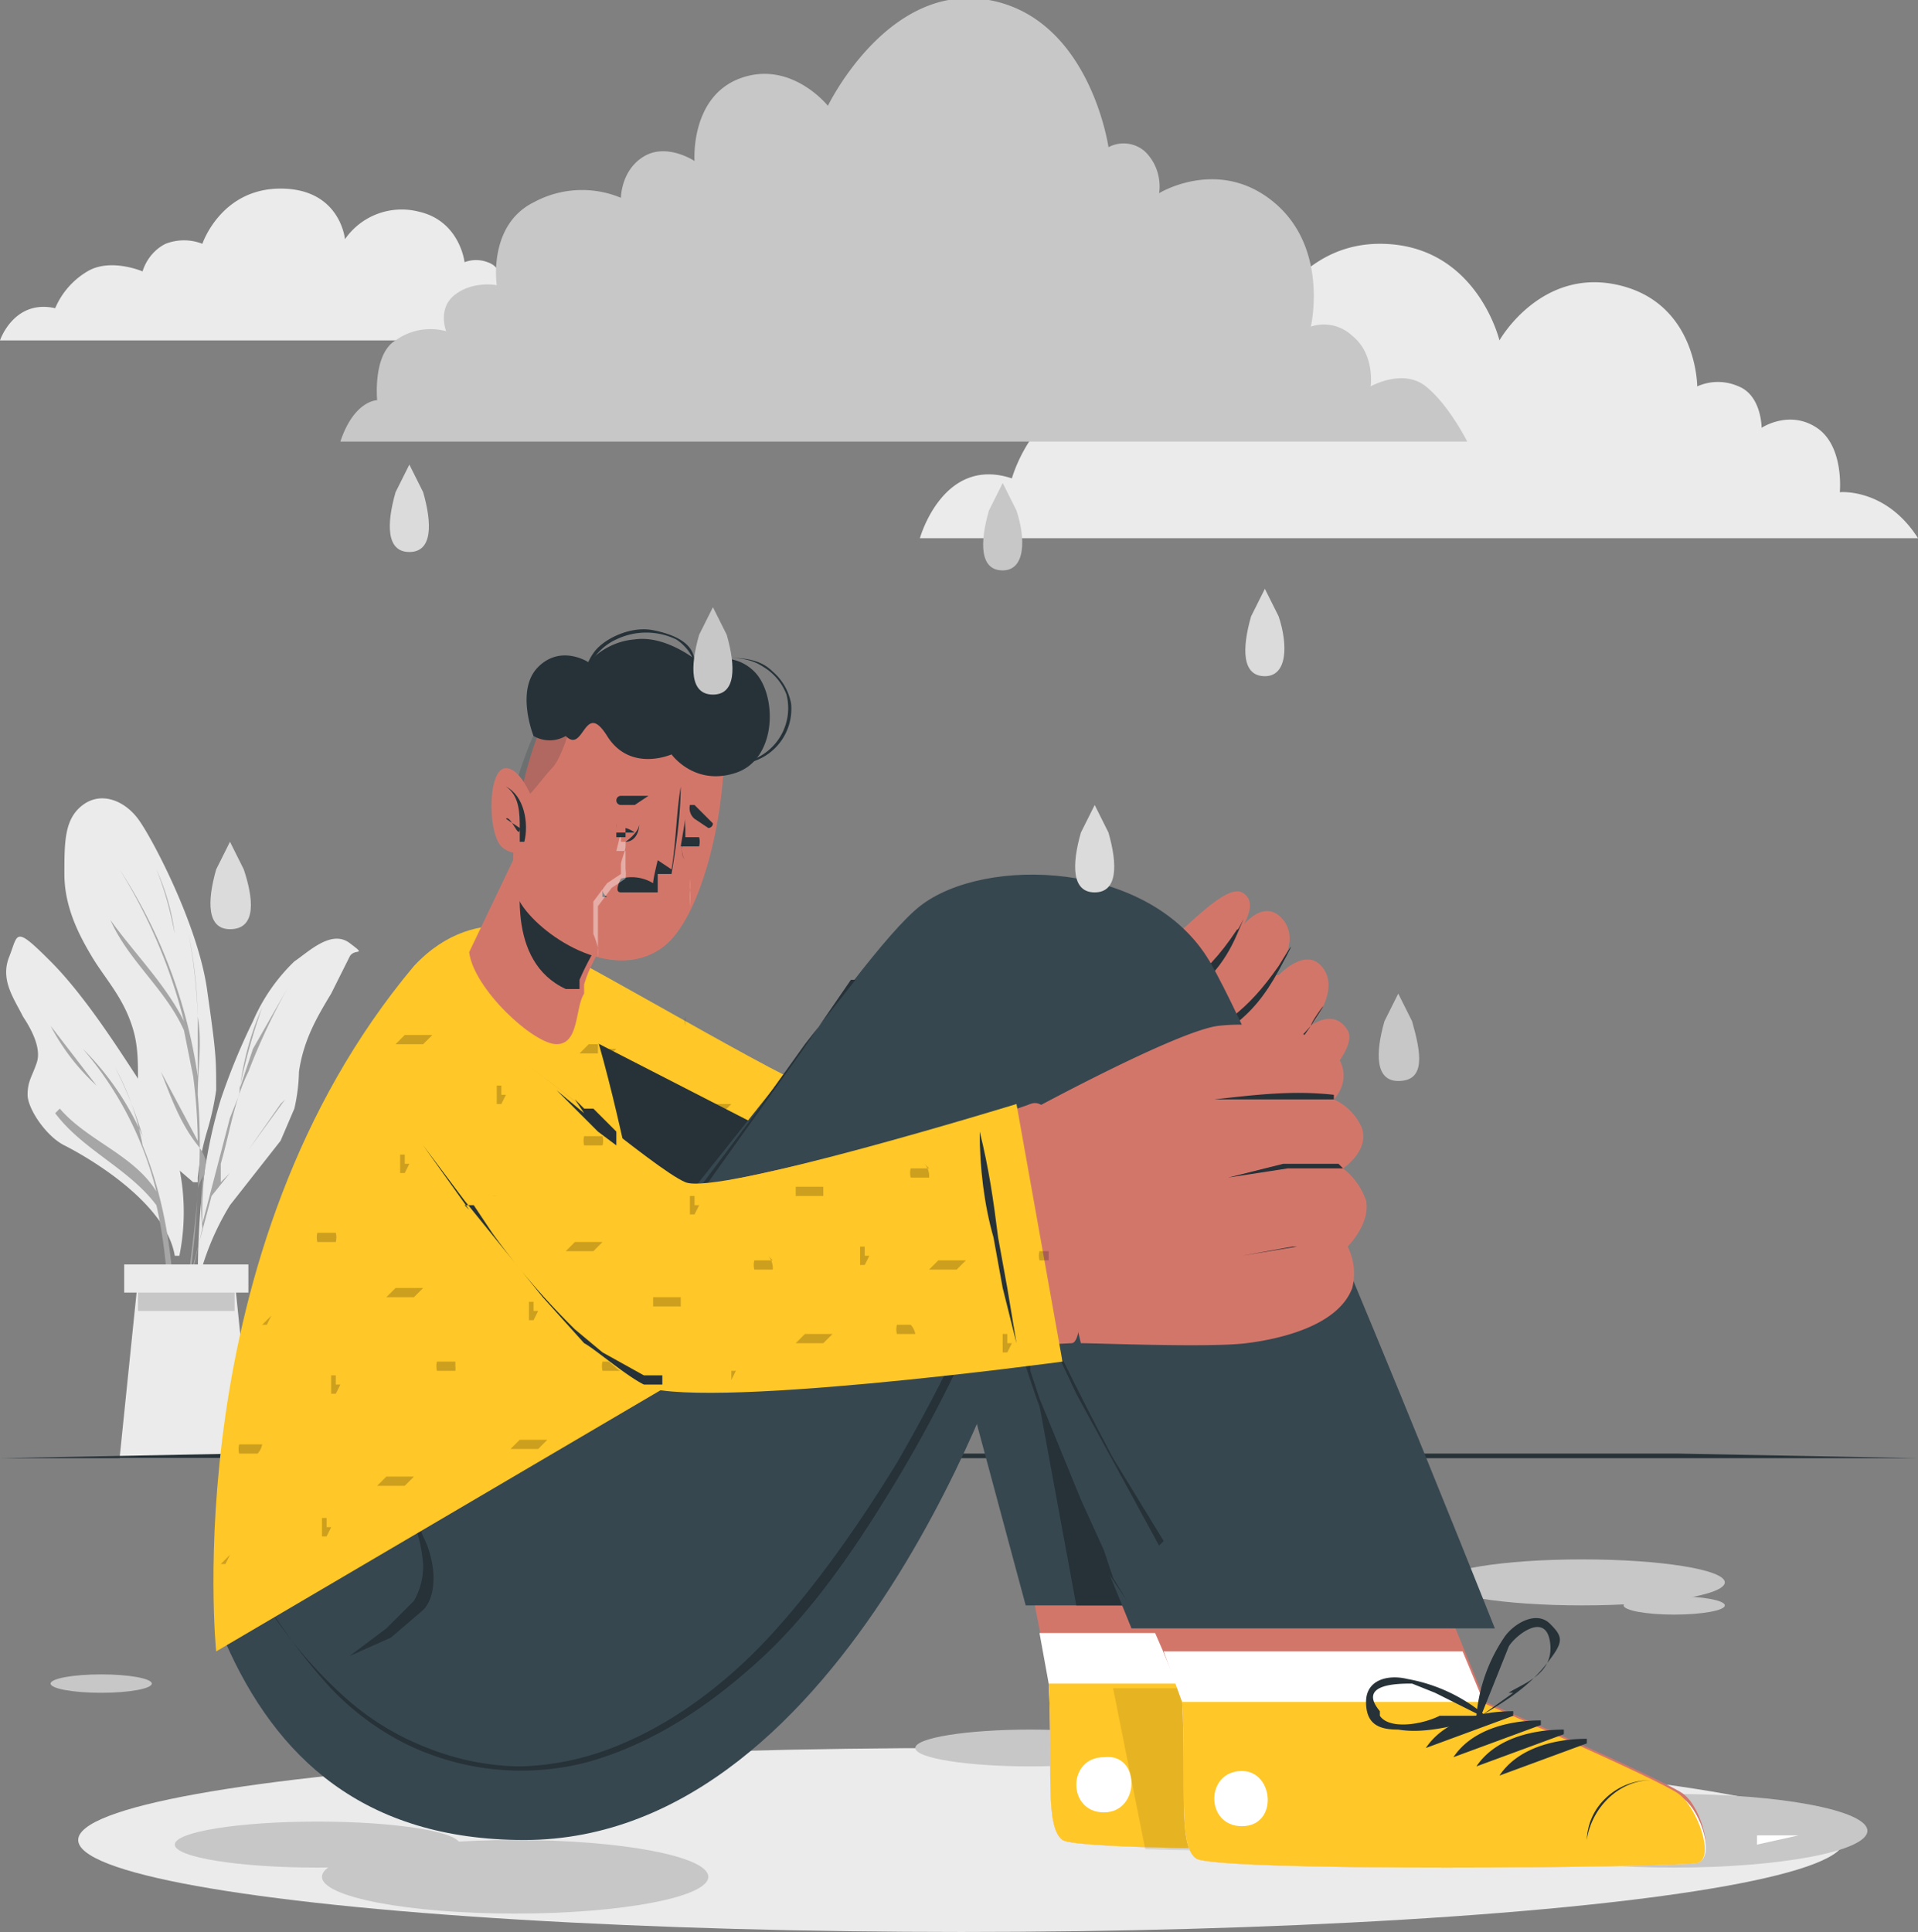 <svg xmlns="http://www.w3.org/2000/svg" viewBox="0 0 417 420"><rect x="0" y="0" width="417" height="420" fill="#808080" stroke="none"/><title>Asset 1</title><g id="Layer_2" data-name="Layer 2"><g id="Background_Complete" data-name="Background Complete"><path d="M417,117H200s5-18,20-13c0,0,3-11,12-16s19,0,19,0,2-8,8-11,13,0,13,0,7-24,28-24,26,21,26,21,9-16,26-12,17,22,17,22a11,11,0,0,1,9,0c5,2,5,9,5,9s6-4,12,0,5,14,5,14S410,106,417,117Z" fill="#ebebeb"/><path d="M130,74H0s3-9,12-7a17,17,0,0,1,7-8c5-3,12,0,12,0s1-4,5-6a11,11,0,0,1,8,0s4-12,17-12S75,52,75,52a15,15,0,0,1,16-6c9,2,10,11,10,11a7,7,0,0,1,5,0c3,1,3,4,3,4a8,8,0,0,1,7,0c4,2,3,7,3,7A13,13,0,0,1,130,74Z" fill="#ebebeb"/><path d="M45,246a57,57,0,0,0-2,10s0,1,0,1H42l-7-6a14,14,0,0,1-4-6c-2-7,0-14-2-21s-6-11-9-16-6-11-6-18,0-12,4-15,9-1,12,3,13,23,15,37,2,15,2,22A60,60,0,0,1,45,246Z" fill="#ebebeb"/><path d="M43,259a127,127,0,0,0,0-21h0c0-6,1-11,0-17a101,101,0,0,0-2-18h0a119,119,0,0,1,2,18q0,5,0,10v3h0a112,112,0,0,0-17-45h0a116,116,0,0,1,14,33c-4-8-11-15-16-22h0c4,9,12,15,16,24l2,10a117,117,0,0,1,1,14l-8-15h0c2,5,4,11,8,16s0,7,0,10-2,18-3,27h0A209,209,0,0,0,43,259Z" fill="#a6a6a6"/><path d="M34,189h0c2,5,3,9,4,14h0A50,50,0,0,0,34,189Z" fill="#a6a6a6"/><path d="M76,208l-4,8c-3,5-6,10-7,17a39,39,0,0,1-1,8l-3,7L50,262a58,58,0,0,0-7,17H43c0-14,1-27,5-40a140,140,0,0,1,7-17,40,40,0,0,1,9-13c3-2,8-7,12-4S77,206,76,208Z" fill="#ebebeb"/><path d="M62,239l-8,11-4,5-2,2v-4c2-7,3-14,6-20a138,138,0,0,1,9-19h0l-8,14-3,9a132,132,0,0,1,5-18h0a63,63,0,0,0-5,19h0l-2,5-6,23a82,82,0,0,1,1-15h0a48,48,0,0,0-1,16l-2,9c-1,6-3,13-4,19h0l2-10,2-10,4-15,4-5,4-5,7-10Z" fill="#a6a6a6"/><path d="M63,233l-8,12h0l8-12Z" fill="#a6a6a6"/><path d="M5,221c2,3,4,7,3,10s-2,4-2,7,4,9,8,11,22,12,24,24h1a48,48,0,0,0,0-19c-1-6-4-12-8-18s-12-19-20-27-7-6-9-1S3,217,5,221Z" fill="#ebebeb"/><path d="M13,241c6,7,16,10,21,18a75,75,0,0,0-16-31h0a61,61,0,0,1,13,19,87,87,0,0,0-6-15h0a56,56,0,0,1,6,17c7,17,8,37,6,55h0c0-14,0-29-3-42h0c-6-8-16-12-22-20Z" fill="#a6a6a6"/><path d="M12,236l10,9h0l-10-9Z" fill="#a6a6a6"/><path d="M11,223l10,13h0a47,47,0,0,1-10-13Z" fill="#a6a6a6"/><polygon points="26 317 55 317 51 278 30 278 26 317" fill="#ebebeb"/><polygon points="30 285 51 285 51 278 30 278 30 285" fill="#c7c7c7"/><rect x="27" y="274" width="27" height="6.12" transform="translate(81 555) rotate(180)" fill="#ebebeb"/></g><g id="Floor"><polygon points="0 317 52 316 104 316 209 316 313 316 365 316 417 317 365 317 313 317 209 317 104 317 52 317 0 317" fill="#263238"/></g><g id="Shadow"><ellipse cx="209" cy="400" rx="192" ry="20" fill="#ebebeb"/></g><g id="Puddles"><ellipse cx="69" cy="401" rx="31" ry="5" fill="#c7c7c7"/><path d="M56,403h0Z" fill="#fff"/><path d="M69,404h0Z" fill="#fff"/><path d="M87,403h0Z" fill="#fff"/><path d="M69,398h0Z" fill="#fff"/><path d="M60,402H52a0,0,0,0,1,0,0h8Z" fill="#fff"/><path d="M69,402h0Z" fill="#fff"/><path d="M82,402h0Z" fill="#fff"/><path d="M69,399h0Z" fill="#fff"/><ellipse cx="344" cy="344" rx="31" ry="5" fill="#c7c7c7"/><path d="M330,347h0Z" fill="#fff"/><path d="M343,347h0Z" fill="#fff"/><path d="M361,346h0Z" fill="#fff"/><path d="M343,341h0Z" fill="#fff"/><path d="M334,346h0Z" fill="#fff"/><path d="M343,346h0Z" fill="#fff"/><path d="M356,345h0Z" fill="#fff"/><path d="M343,342h0Z" fill="#fff"/><ellipse cx="364" cy="349" rx="11" ry="2" fill="#c7c7c7"/><path d="M368,348h0Z" fill="#fff"/><path d="M364,348h0Z" fill="#fff"/><path d="M359,348h0Z" fill="#fff"/><path d="M364,350h0Z" fill="#fff"/><path d="M367,349h0Z" fill="#fff"/><path d="M364,349h0Z" fill="#fff"/><path d="M361,349h0Z" fill="#fff"/><path d="M364,350h0Z" fill="#fff"/><ellipse cx="364" cy="398" rx="42" ry="8" fill="#c7c7c7"/><path d="M382,401l9-2h2l-9-2h0l9,2H382Z" fill="#fff"/><path d="M365,402h0Z" fill="#fff"/><path d="M340,400h0Z" fill="#fff"/><path d="M365,392h0Z" fill="#fff"/><path d="M377,400h0Z" fill="#fff"/><path d="M365,400h0Z" fill="#fff"/><path d="M347,399h0Z" fill="#fff"/><path d="M365,394h0Z" fill="#fff"/><ellipse cx="224" cy="380" rx="25" ry="4" fill="#c7c7c7"/><path d="M213,381h0Z" fill="#fff"/><path d="M224,381h0Z" fill="#fff"/><path d="M238,380h0Z" fill="#fff"/><path d="M224,377h0Z" fill="#fff"/><path d="M216,380h0Z" fill="#fff"/><path d="M224,380h0Z" fill="#fff"/><path d="M234,380h0Z" fill="#fff"/><path d="M224,378h0Z" fill="#fff"/><ellipse cx="112" cy="408" rx="42" ry="8" fill="#c7c7c7"/><path d="M131,404l10,2h2l-10,2h0l10-2h-2Z" fill="#fff"/><path d="M112,403h0Z" fill="#fff"/><path d="M86,405h0Z" fill="#fff"/><path d="M112,414h0Z" fill="#fff"/><path d="M126,405h0Z" fill="#fff"/><path d="M112,405h0Z" fill="#fff"/><path d="M93,406h0Z" fill="#fff"/><path d="M112,411h0Z" fill="#fff"/><ellipse cx="22" cy="366" rx="11" ry="2" fill="#c7c7c7"/><path d="M18,367h0Z" fill="#fff"/><path d="M22,367h0Z" fill="#fff"/><path d="M28,366h0Z" fill="#fff"/><path d="M22,364h0Z" fill="#fff"/><path d="M19,366H16a0,0,0,0,1,0,0h3Z" fill="#fff"/><path d="M22,366h0Z" fill="#fff"/><path d="M27,366h0Z" fill="#fff"/><path d="M22,365h0Z" fill="#fff"/></g><g id="Character"><path d="M111,224c19,24,54,60,66,59s48-9,66-22c5-3-15-46-20-42s-35,19-42,20-43-23-63-33S104,215,111,224Z" fill="#d3766a"/><path d="M215,226l13,21h0l10,16h4a159,159,0,0,0,32-16c6-4,22-18,19-23s-8-1-8-1,6-7,3-12-8-1-10,1h-1s6-7,2-12-9,1-10,3h0c1-1,5-7,1-9s-14,10-21,15l-5,3-11,6Z" fill="#d3766a"/><path d="M247,221l10-4c5-3,9-7,12-14s0,0,0-1h0c-4,6-7,9-11,12l-10,5Z" fill="#263238"/><path d="M255,230c11-5,17-8,23-19s0-1,0-1h0c-7,10-12,13-23,19Z" fill="#263238"/><path d="M285,223c-8,9-13,13-24,17h0c12-3,18-8,24-17S285,222,285,223Z" fill="#263238"/><path d="M232,244h2c6-8,1-21,1-21l9-4c4-2,8-6,9-9h0a6,6,0,0,0,0-3h0c-1-2-7-2-14,0s-15,5-18,7-13,18-13,18S223,251,232,244Z" fill="#d3766a"/><path d="M252,206c-2,8-12,11-18,14a1,1,0,0,0,0,1c2,7,3,17-2,23h0c6-6,6-16,3-23s16-7,17-15Z" fill="#263238"/><path d="M232,269l-27-42s-20,10-24,11-50-27-65-34-17,1-7,18,53,59,65,62S232,269,232,269Z" fill="#ffc727"/><path d="M133,228h-5l-2,2h6l2-2Zm92,43h0Zm3-3h0A5,5,0,0,0,229,268Zm-28-15h-4a4,4,0,0,0,0,2h4A4,4,0,0,0,201,253Zm-34,20h0A4,4,0,0,0,167,273Zm-17-52h0a4,4,0,0,0,0,2h0Zm-19,25h0Zm-18-34h-4a4,4,0,0,0,0,2h4A4,4,0,0,0,112,213Zm46,28h-5l-2,2h6l2-2Zm51-8h-5v2h6Zm-31,25h-5v2h6v-2Zm32,17h-5l-2,2h6l2-2Zm-24-32h-1v-4h1v2h1Zm3,33h-1v-4h1v2h1Zm-37-12h-1v-4h1v2h1Z" opacity="0.2"/><path d="M199,234l11,19,6,9,7,9h0l-6-9-6-9-12-18Z" fill="#263238"/><path d="M173,240l-8,4h0l9-3,9-3h0Z" fill="#263238"/><path d="M220,273c-15,5-39,12-46,10s-55-45-65-62l-4-7Z" fill="#263238"/><path d="M340,401c-4,1-105,2-109-1s-2-16-3-34c0-4-13-66-13-66h68l11,66s39,17,43,20S343,400,340,401Z" fill="#d3766a"/><path d="M340,401c-4,1-105,2-109-1s-2-16-3-34l-2-11h66l2,10s39,17,43,20S343,400,340,401Z" fill="#fff"/><path d="M340,401c-4,1-105,2-109-1s-2-16-3-34h65s39,17,43,20S343,400,340,401Z" fill="#ffc727"/><path d="M338,397H236s0,0,0,0H338S339,397,338,397Z" fill="#263238"/><path d="M330,383a14,14,0,0,0-10,4,13,13,0,0,0-4,9h0c1-7,7-13,14-13A0,0,0,0,0,330,383Z" fill="#263238"/><path d="M300,368c-7,0-15,2-19,8h0l19-8A0,0,0,0,0,300,368Z" fill="#263238"/><path d="M305,370c-7,0-15,2-19,8h0l19-8A0,0,0,0,0,305,370Z" fill="#263238"/><path d="M310,372c-7,0-15,2-19,8h0l19-8A0,0,0,0,0,310,372Z" fill="#263238"/><path d="M316,374c-7,0-15,2-19,8h0l19-8A0,0,0,0,0,316,374Z" fill="#263238"/><path d="M240,382c-8,0-8,12,0,12S248,381,240,382Z" fill="#fff"/><path d="M307,349c-3-3-8,0-10,3a36,36,0,0,0-6,17h1c5-3,10-6,14-11S310,352,307,349Zm-8,15-7,5,4-10,2-5c1-2,8-8,9-1S301,362,299,364Z" fill="#263238"/><path d="M274,372c6,1,12-1,18-2a1,1,0,0,0,1-1,0,0,0,0,0,0,0,36,36,0,0,0-17-8c-4-1-9,0-9,5S271,372,274,372Zm-4-4c-5-6,4-6,7-6l5,2,10,5h-9C279,371,273,372,270,369Z" fill="#263238"/><path d="M340,401c-3,1-61,2-91,1l-7-35h52s39,17,43,20S343,400,340,401Z" opacity="0.1"/><path d="M260,214c14,24,37,135,37,135H223l-14-52s-18,61-75,91c-25,13-71,5-81-35l48-60s16,4,23-3c23-24,61-78,75-88S247,192,260,214Z" fill="#37474f"/><path d="M194,242a66,66,0,0,0,2,8l2,8h0v-2l-3-7h0l2,7,2,3v2h0c0,1,9,32,10,34h0l-10-38-2-8a69,69,0,0,0-2-8Z" fill="#263238"/><path d="M291,336H226s0,0,0,0h65S291,336,291,336Z" fill="#263238"/><path d="M298,349H234L206,197c18-7,43-2,54,17S298,349,298,349Z" fill="#263238"/><path d="M369,405c-4,1-105,2-109-1s-2-16-3-34c0-4-27-61-27-61h68l25,61s39,17,43,20S373,404,369,405Z" fill="#d3766a"/><path d="M369,405c-4,1-105,2-109-1s-2-16-3-34l-4-11h65l5,12s39,17,43,20S373,404,369,405Z" fill="#fff"/><path d="M369,405c-4,1-105,2-109-1s-2-16-3-34h65s39,17,43,20S373,404,369,405Z" fill="#ffc727"/><path d="M368,401H265s0,0,0,0H368S368,401,368,401Z" fill="#263238"/><path d="M359,387a14,14,0,0,0-10,4,13,13,0,0,0-4,9h0c1-7,7-13,14-13A0,0,0,0,0,359,387Z" fill="#263238"/><path d="M329,372c-7,0-15,2-19,8h0l19-7A0,0,0,0,0,329,372Z" fill="#263238"/><path d="M335,374c-7,0-15,2-19,8h0l19-7A0,0,0,0,0,335,374Z" fill="#263238"/><path d="M340,376c-7,0-15,2-19,8h0l19-7A0,0,0,0,0,340,376Z" fill="#263238"/><path d="M345,378c-7,0-15,2-19,8h0l19-7A0,0,0,0,0,345,378Z" fill="#263238"/><path d="M270,385c-8,0-8,12,0,12S277,385,270,385Z" fill="#fff"/><path d="M337,353c-3-3-8,0-10,3a36,36,0,0,0-6,17h1c5-3,10-6,14-11S340,356,337,353Zm-8,15-7,5,4-10,2-5c1-2,8-8,9-1S331,366,328,368Z" fill="#263238"/><path d="M304,376c6,1,12-1,18-2a1,1,0,0,0,1-1,0,0,0,0,0,0,0,36,36,0,0,0-17-8c-4-1-9,0-9,5S300,376,304,376Zm-4-4c-5-6,4-6,7-6l5,2,10,5h-9C309,375,302,376,300,373Z" fill="#263238"/><path d="M263,209c14,24,62,145,62,145H246l-26-64S185,400,114,400c-35,0-54-18-65-43l64-63s7,5,10,1c23-24,63-87,77-98S250,187,263,209Z" fill="#37474f"/><path d="M314,341H249s0,0,0,0h65S314,341,314,341Z" fill="#263238"/><path d="M218,283l-2-8-5-15v-8h0c1,5,2,10,4,15l2,5-2-4-3-6h0l3,6,3,5,3,9,4,8h0Z" fill="#263238"/><path d="M252,336l-18-33-16-34-4-10-4-10h0l7,17,8,17q8,17,17,34l11,18Z" fill="#263238"/><path d="M126,292l-11,11-2,2-6,5-6,6h0l6-5,3-3-6,8-5,7h0l5-6,5-6,5-6,5-6,6-7Z" fill="#263238"/><path d="M92,334l-2-5v-3l-2-2h0v2l2,5a34,34,0,0,1,2,9,15,15,0,0,1-2,8l-6,6-8,6h0l9-4,7-6C95,347,95,340,92,334Z" fill="#263238"/><path d="M216,276a383,383,0,0,1-21,42c-8,13-17,26-27,37s-22,20-35,25a59,59,0,0,1-20,4,56,56,0,0,1-20-4,58,58,0,0,1-18-11,98,98,0,0,1-15-17l-3-5h0a129,129,0,0,0,14,19,59,59,0,0,0,17,13,57,57,0,0,0,40,4c14-4,26-12,37-22s20-23,28-36a301,301,0,0,0,22-43l2-5Z" fill="#263238"/><path d="M242,343l-2-6-5-11-9-22-2-6v-3l-2-5h-1c0,2,2,5,2,7l2,6,4,11,9,22,3,6,2,3,2,3h0Z" fill="#263238"/><path d="M186,213l-11,14-10,14-21,28-11,16h0l21-28,20-28,11-16Z" fill="#263238"/><path d="M47,359l97-57c2-1-10-74-21-95-2-4-19-12-33,3C38,272,47,359,47,359Z" fill="#ffc727"/><path d="M109,240h-1v-4h1v2h1Zm7,47h-1v-4h1v2h1ZM88,255H87v-4h1v2h1ZM73,303H72v-4h1v2h1Zm-2,31H70v-4h1v2h1ZM97,206h0Zm34,65h-5l-2,2h6l2-2Zm11,12v2h1Zm-84,5H57l2-2Zm31,33H84l-2,2h6l2-2ZM49,340H48l2-2Zm42-60H86l-2,2h6l2-2Zm27,33h-5l-2,2h6l2-2Zm-5-101h-4a4,4,0,0,0,0,2h4A4,4,0,0,0,112,213Zm22,84h-4a4,4,0,0,0,0,2h4A4,4,0,0,0,134,297Zm-4-50h-4a4,4,0,0,0,0,2h4A4,4,0,0,0,131,247Zm-23,12h-4a4,4,0,0,0,0,2h4A4,4,0,0,0,107,260ZM57,314H52a4,4,0,0,0,0,2h4A4,4,0,0,0,57,314Zm7,35h0Zm9-114h0A4,4,0,0,0,73,236Zm0,33H69a4,4,0,0,0,0,2h4A4,4,0,0,0,73,268Zm26,28H95a4,4,0,0,0,0,2h4A4,4,0,0,0,99,297Zm31-69h-2l-2,2h4Zm-37-3H88l-2,2h6l2-2Z" opacity="0.2"/><path d="M121,227c-5,0-18-12-19-20l11-23c0-1,22,16,22,16s-6,7-8,14v2h0C125,219,126,227,121,227Z" fill="#d3766a"/><path d="M114,185c-1,6-4,24,9,30h3v-2c3-7,8-14,8-14Z" fill="#263238"/><path d="M120,154c-6,8-11,35-7,42s20,18,31,10,16-43,12-51S129,143,120,154Z" fill="#d3766a"/><path d="M150,186h0v5a19,19,0,0,1,0,3c0,1,0,5,0,5s0,3,0,2,0-3,0-4a25,25,0,0,0,0-4v-5s0-1,0-2h0Z" fill="#fff" opacity="0.4"/><path d="M135,173h6l-3,2h-3A1,1,0,0,1,135,173Z" fill="#263238"/><path d="M155,179l-2-2-2-2h-1a3,3,0,0,0,1,3l3,2A1,1,0,0,0,155,179Z" fill="#263238"/><path d="M131,195h1a2,2,0,0,1-1-2Z" fill="#263238"/><path d="M135,194h8v-4h3c1-6,2-13,2-19h0c-1,6-1,12-2,18l-3-2s-1,4-1,5a9,9,0,0,0-7-1C134,193,134,194,135,194Z" fill="#263238"/><path d="M149,182h0c-1,2-1,4,0,5h0C148,186,148,183,149,182Z" fill="#263238"/><path d="M148,184h4a4,4,0,0,0,0-2h-3v-2a12,12,0,0,1,0-2Z" fill="#263238"/><path d="M135,181v2h1a8,8,0,0,1,0,1c0,1-1,3-1,4s0,2,0,2l-3,2-3,4c0,1,0,6,0,7a26,26,0,0,1,1,3,9,9,0,0,0,0,2h0V197l3-4,3-2a7,7,0,0,0,0-2v-4h-2Z" fill="#fff" opacity="0.4"/><path d="M139,179h0c0,2-1,4-3,4s0,0,0,0S139,181,139,179Z" fill="#263238"/><path d="M138,181h-4v-2h0a8,8,0,0,0,0,1v2h2v-2A6,6,0,0,1,138,181Z" fill="#263238"/><path d="M120,167c-2,2-6,8-8,8s4-18,8-22l6-4C126,151,123,164,120,167Z" fill="#263238" opacity="0.2"/><path d="M149,161a9,9,0,0,1-9,2,10,10,0,0,1-7-7h0a10,10,0,0,0,6,7,10,10,0,0,0,9-3Z" fill="#263238"/><path d="M142,137c-5-1-11,2-13,5a11,11,0,0,0-2,7h0a12,12,0,0,1,7-10,15,15,0,0,1,13,0,10,10,0,0,1,4,5h0C151,140,147,138,142,137Z" fill="#263238"/><path d="M172,153a12,12,0,0,0-4-7c-3-3-7-3-11-3a0,0,0,0,0,0,0c3,0,6,0,9,2a12,12,0,0,1,5,6,12,12,0,0,1-7,14,12,12,0,0,1-9,0h0a12,12,0,0,0,17-12Z" fill="#263238"/><path d="M116,160s-4-10,1-15,11-1,11-1a15,15,0,0,1,10-5c7-1,14,5,14,5s7-3,12,2,5,19-4,22-14-4-14-4-9,4-14-4-5,4-9,0A7,7,0,0,1,116,160Z" fill="#263238"/><path d="M117,177s-3-10-7-10-4,14-1,17a5,5,0,0,0,7,0Z" fill="#d3766a"/><path d="M110,171h0c3,2,3,6,3,9s-2-3-3-2h0l3,2v3h1C115,179,114,173,110,171Z" fill="#263238"/><path d="M291,230c3,5-1,9-1,9a12,12,0,0,1,6,6c2,5-4,9-4,9a15,15,0,0,1,5,7c1,5-4,10-4,10a13,13,0,0,1,1,9c-3,8-15,11-23,12s-32,0-36,0l-12-50s33-18,42-19S287,224,291,230Z" fill="#d3766a"/><path d="M290,238c-9-1-17,0-26,1a0,0,0,0,0,0,0h26A0,0,0,0,0,290,238Z" fill="#263238"/><path d="M291,253H279l-12,3s0,0,0,0l13-2h12A0,0,0,0,0,291,253Z" fill="#263238"/><path d="M292,271H281l-11,2s0,0,0,0l12-2h11Z" fill="#263238"/><path d="M233,292c-24,1-81,11-95,4s-33-32-50-58c-9-14-5-24,10-17s48,36,51,37,65-14,75-18S238,292,233,292Z" fill="#d3766a"/><path d="M231,296l-10-56s-65,20-72,17-33-26-48-35-24-3-15,16,42,57,53,63S231,296,231,296Z" fill="#ffc727"/><path d="M109,240h-1v-4h1v2h1Zm42,24h-1v-4h1v2h1Zm8,36v-2h1Zm29-25h-1v-4h1v2h1Zm35-26h0v-2Zm-4,45h-1v-4h1v2h1Zm-89-24h-5l-2,2h6l2-2Zm79,4h-5l-2,2h6l2-2Zm-29,16h-5l-2,2h6l2-2Zm-33-8h-5v2h6v-2Zm31-24h-5v2h6v-2Zm-43,39h0Zm-4-50h-4a4,4,0,0,0,0,2h4A4,4,0,0,0,131,247Zm68,41h-4a4,4,0,0,0,0,2h4A4,4,0,0,0,198,288Zm-91-28h0A4,4,0,0,0,107,260Zm60,14h-4a4,4,0,0,0,0,2h4A4,4,0,0,0,167,273Zm34-20h-4a4,4,0,0,0,0,2h4A4,4,0,0,0,201,253Zm26,18h-2a4,4,0,0,0,0,2h2ZM93,225H88l-2,2h6l2-2Z" opacity="0.2"/><path d="M213,246c0,8,1,16,3,23l2,11,3,12h0l-2-12-2-11c-1-8-2-15-4-23Z" fill="#263238"/><path d="M134,246l-3-3-2-2h-2l-2-2h0l2,3h0l-6-5h0l6,6,3,3,4,3Z" fill="#263238"/><path d="M144,301h-4c-4-2-11-8-13-9l-9-10-17-21-9-12h0l10,14-2-2-4-4h0l5,5h2l4,6a164,164,0,0,0,18,21l6,5,9,5h4A0,0,0,0,0,144,301Z" fill="#263238"/></g><g id="Rain_Cloud" data-name="Rain Cloud"><path d="M74,96H319s-4-8-9-12-12,0-12,0,1-7-4-11a9,9,0,0,0-9-2s4-17-8-27-25-2-25-2,1-5-3-9a7,7,0,0,0-8-1S237,4,215,0s-35,23-35,23-8-10-19-6-10,18-10,18-6-4-11-1-5,9-5,9a22,22,0,0,0-19,1c-10,5-8,18-8,18s-5-1-9,2-2,8-2,8a13,13,0,0,0-11,2c-5,3-4,13-4,13S77,87,74,96Z" fill="#c7c7c7"/><path d="M218,124c-5,0-5-6-3-13l3-6,3,6C223,117,223,124,218,124Z" fill="#c7c7c7"/><path d="M238,194c-5,0-5-6-3-13l3-6,3,6C243,188,243,194,238,194Z" fill="#dbdbdb"/><path d="M275,147c-5,0-5-6-3-13l3-6,3,6C280,140,280,147,275,147Z" fill="#dbdbdb"/><path d="M304,235c-5,0-5-6-3-13l3-6,3,6C309,229,310,235,304,235Z" fill="#c7c7c7"/><path d="M155,151c-5,0-5-6-3-13l3-6,3,6C160,145,160,151,155,151Z" fill="#c7c7c7"/><path d="M89,120c-5,0-5-6-3-13l3-6,3,6C94,114,94,120,89,120Z" fill="#dbdbdb"/><path d="M50,202c-5,0-5-6-3-13l3-6,3,6C55,195,56,202,50,202Z" fill="#dbdbdb"/></g></g></svg>